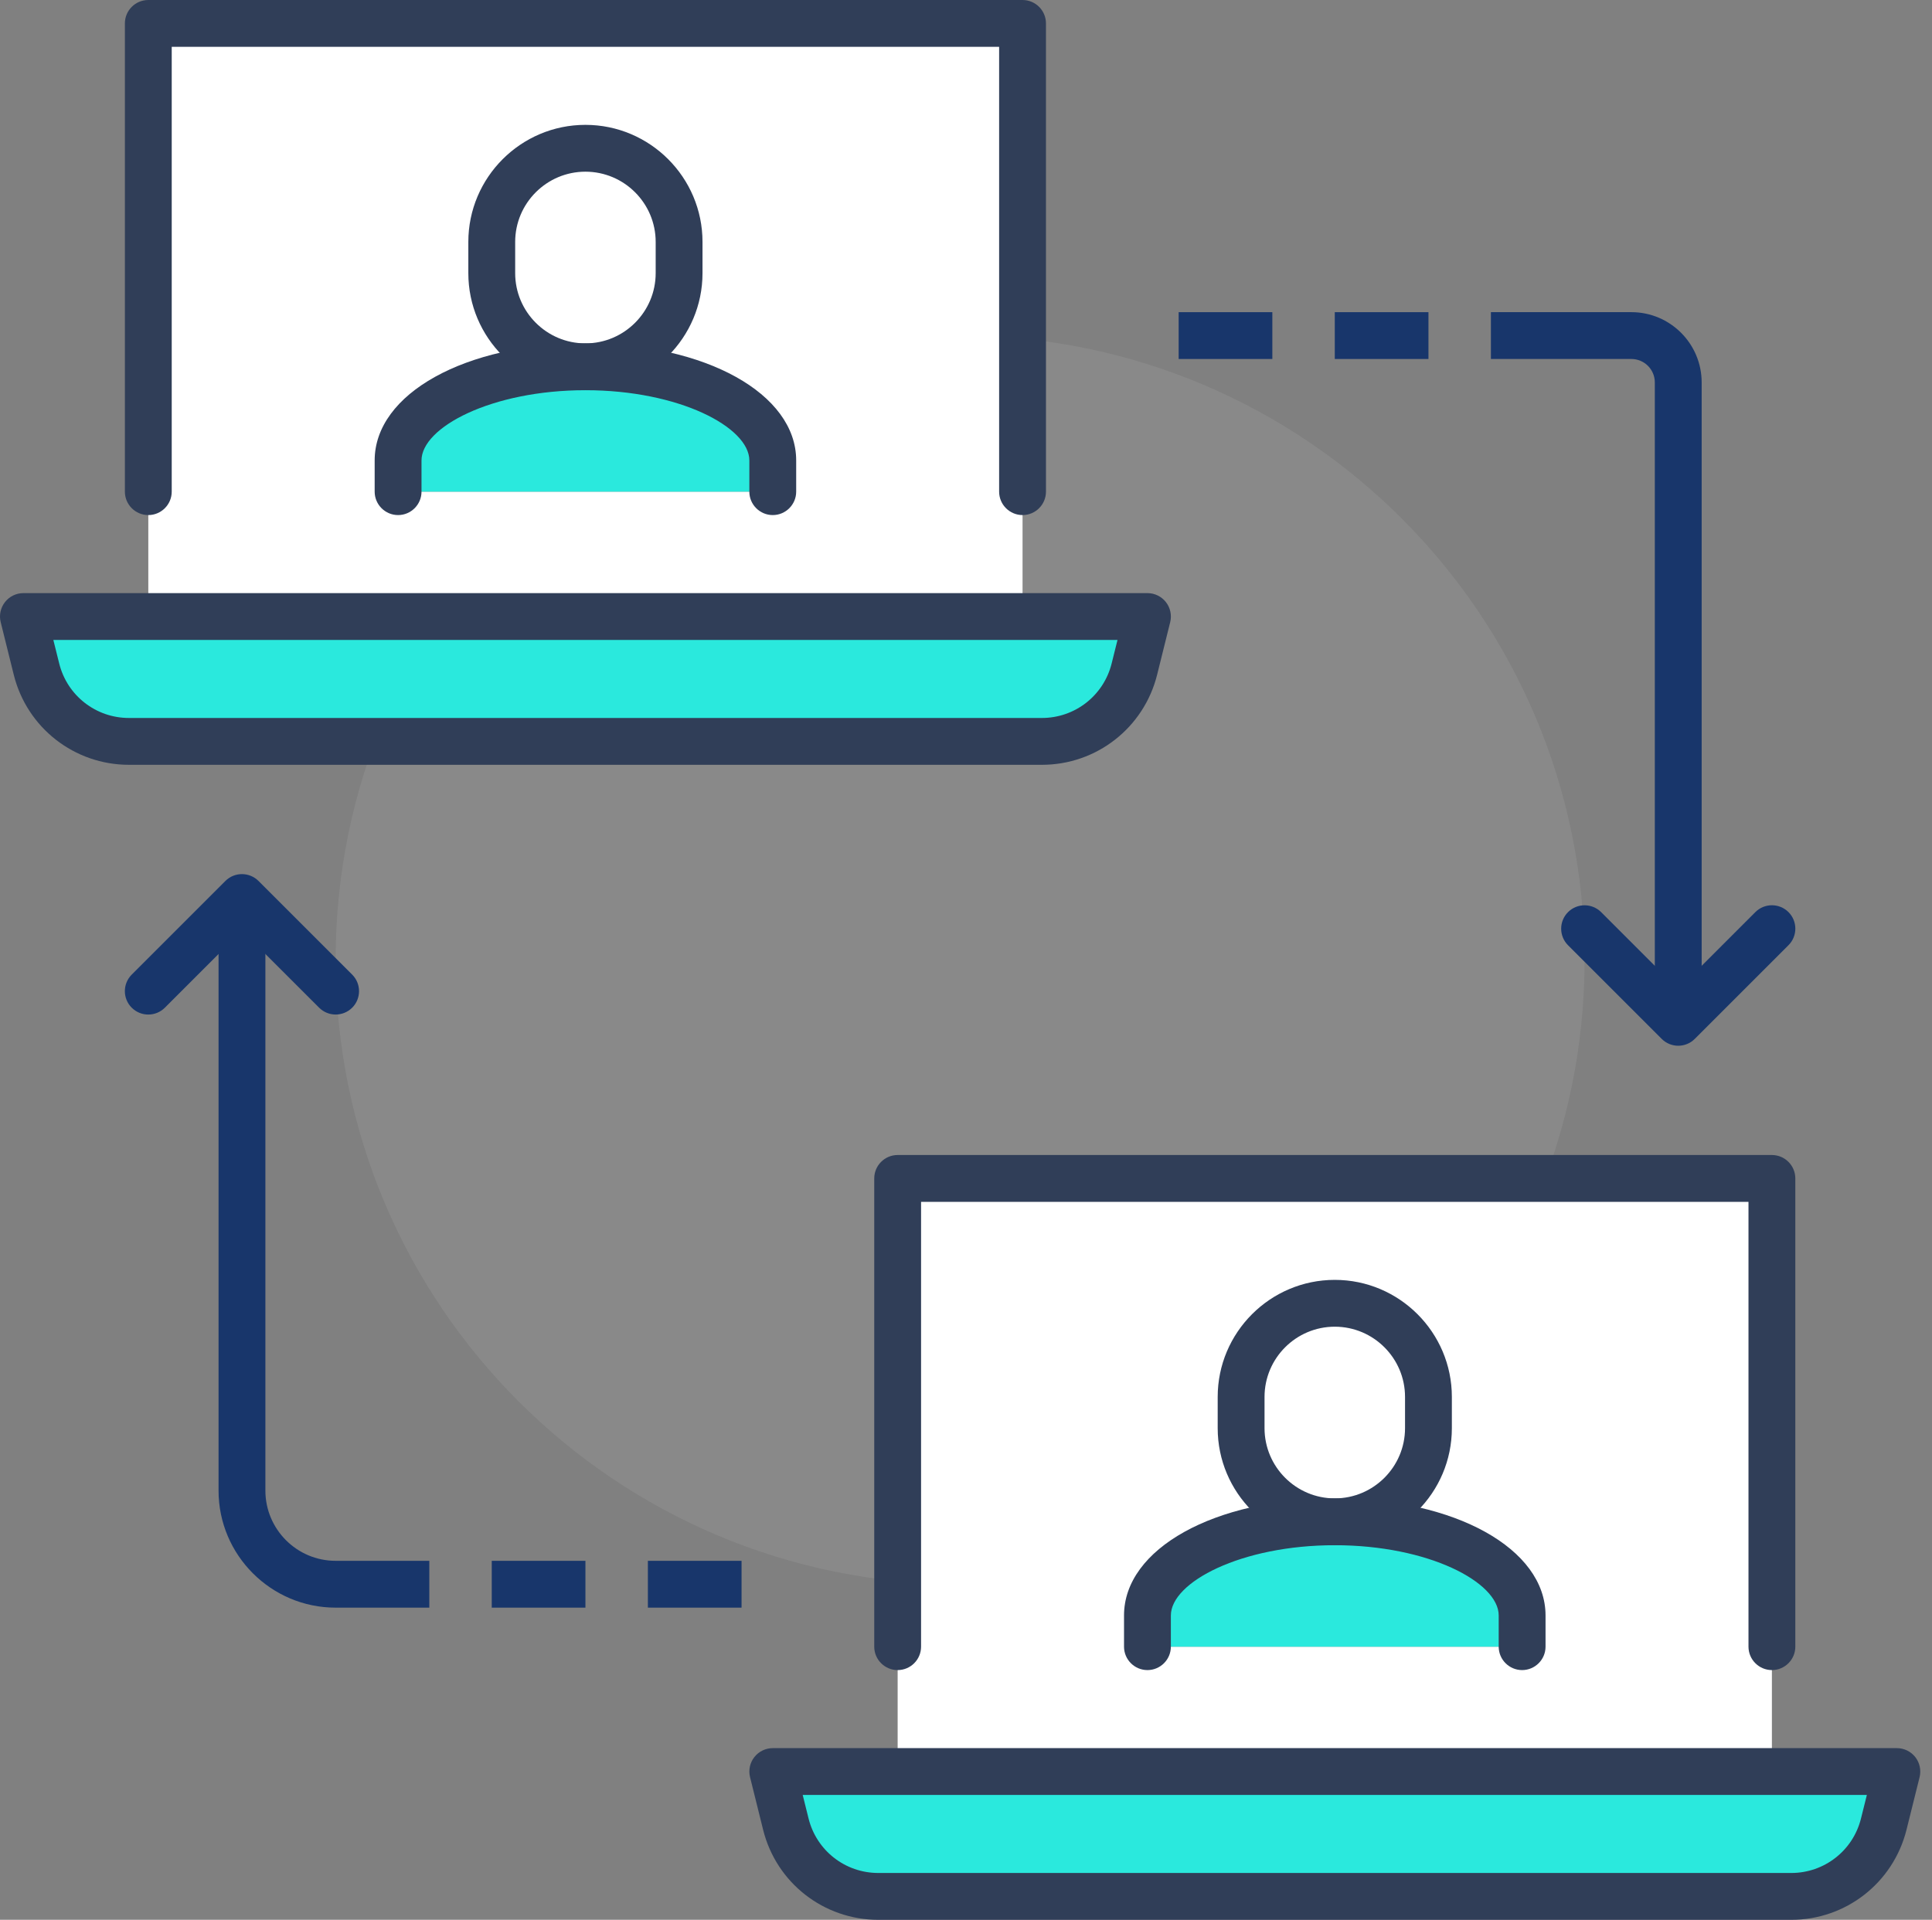 <svg width="164" height="163" viewBox="0 0 164 163" fill="none" xmlns="http://www.w3.org/2000/svg">
<rect x="0" y="0" width="164" height="163" fill="#808080" stroke="none"/>
<path d="M81.5 134.508C110.775 134.508 134.508 110.776 134.508 81.5C134.508 52.224 110.775 28.492 81.5 28.492C52.224 28.492 28.491 52.224 28.491 81.5C28.491 110.776 52.224 134.508 81.5 134.508Z" fill="#EBEDF0" fill-opacity="0.09"/>
<path d="M161.012 150.41L159.898 154.89C158.997 158.494 155.764 161.012 152.053 161.012H74.555C70.845 161.012 67.611 158.494 66.71 154.89L65.597 150.41H76.199H150.41H161.012Z" fill="#2AE9DD"/>
<path d="M150.41 139.809V150.41H76.198V139.809V100.053H150.41V139.809ZM129.206 139.809V137.158C129.206 132.759 122.077 129.207 113.304 129.207C117.704 129.207 121.255 125.656 121.255 121.256V118.606C121.255 114.206 117.704 110.654 113.304 110.654C108.904 110.654 105.353 114.206 105.353 118.606V121.256C105.353 125.656 108.904 129.207 113.304 129.207C104.531 129.207 97.401 132.759 97.401 137.158V139.809H129.206Z" fill="white"/>
<path d="M129.206 137.158V139.809H97.401V137.158C97.401 132.759 104.531 129.207 113.304 129.207C122.077 129.207 129.206 132.759 129.206 137.158Z" fill="#2AE9DD"/>
<path d="M121.256 118.605V121.256C121.256 125.656 117.704 129.207 113.305 129.207C108.905 129.207 105.353 125.656 105.353 121.256V118.605C105.353 114.206 108.905 110.654 113.305 110.654C117.704 110.654 121.256 114.206 121.256 118.605Z" fill="white"/>
<path d="M97.402 52.345L96.289 56.825C95.388 60.429 92.154 62.947 88.443 62.947H10.946C7.235 62.947 4.001 60.429 3.1 56.825L1.987 52.345H12.589H86.8H97.402Z" fill="#2AE9DD"/>
<path d="M86.8 41.744V52.346H12.589V41.744V1.988H86.8V41.744ZM65.597 41.744V39.093C65.597 34.694 58.468 31.142 49.695 31.142C54.094 31.142 57.646 27.591 57.646 23.191V20.541C57.646 16.141 54.094 12.589 49.695 12.589C45.295 12.589 41.744 16.141 41.744 20.541V23.191C41.744 27.591 45.295 31.142 49.695 31.142C40.922 31.142 33.792 34.694 33.792 39.093V41.744H65.597Z" fill="white"/>
<path d="M65.597 39.093V41.744H33.792V39.093C33.792 34.694 40.922 31.142 49.695 31.142C58.468 31.142 65.597 34.694 65.597 39.093Z" fill="#2AE9DD"/>
<path d="M57.646 20.541V23.191C57.646 27.59 54.094 31.142 49.695 31.142C45.295 31.142 41.743 27.59 41.743 23.191V20.541C41.743 16.141 45.295 12.589 49.695 12.589C54.094 12.589 57.646 16.141 57.646 20.541Z" fill="white"/>
<path d="M152.053 163H74.555C69.924 163 65.905 159.863 64.782 155.37L63.669 150.888C63.52 150.295 63.656 149.665 64.033 149.185C64.411 148.704 64.988 148.423 65.6 148.423H161.015C161.628 148.423 162.204 148.704 162.582 149.185C162.96 149.668 163.092 150.295 162.947 150.888L161.833 155.367C160.704 159.863 156.685 163 152.053 163ZM68.138 152.398L68.638 154.409C69.318 157.126 71.749 159.024 74.555 159.024H152.053C154.856 159.024 157.291 157.126 157.97 154.406L158.471 152.398H68.138Z" fill="#303E58"/>
<path d="M150.41 141.797C149.314 141.797 148.422 140.906 148.422 139.809V102.041H78.186V139.809C78.186 140.906 77.295 141.797 76.199 141.797C75.102 141.797 74.211 140.906 74.211 139.809V100.053C74.211 98.956 75.102 98.065 76.199 98.065H150.41C151.507 98.065 152.398 98.956 152.398 100.053V139.809C152.398 140.906 151.507 141.797 150.41 141.797Z" fill="#303E58"/>
<path d="M113.304 131.195C107.825 131.195 103.365 126.736 103.365 121.256V118.606C103.365 113.126 107.825 108.667 113.304 108.667C118.784 108.667 123.243 113.126 123.243 118.606V121.256C123.243 126.736 118.784 131.195 113.304 131.195ZM113.304 112.642C110.015 112.642 107.341 115.319 107.341 118.606V121.256C107.341 124.542 110.015 127.219 113.304 127.219C116.594 127.219 119.268 124.542 119.268 121.256V118.606C119.268 115.319 116.594 112.642 113.304 112.642Z" fill="#303E58"/>
<path d="M129.207 141.797C128.11 141.797 127.219 140.906 127.219 139.809V137.159C127.219 134.342 121.269 131.195 113.304 131.195C105.34 131.195 99.39 134.342 99.39 137.159V139.809C99.39 140.906 98.499 141.797 97.402 141.797C96.305 141.797 95.414 140.906 95.414 139.809V137.159C95.414 131.493 103.104 127.219 113.304 127.219C123.505 127.219 131.195 131.493 131.195 137.159V139.809C131.195 140.906 130.303 141.797 129.207 141.797Z" fill="#303E58"/>
<path d="M88.444 64.935H10.946C6.314 64.935 2.295 61.797 1.172 57.305L0.059 52.822C-0.09 52.23 0.046 51.6 0.424 51.12C0.798 50.639 1.374 50.358 1.987 50.358H97.402C98.015 50.358 98.591 50.639 98.969 51.12C99.347 51.603 99.479 52.23 99.334 52.822L98.22 57.302C97.094 61.797 93.075 64.935 88.444 64.935ZM4.528 54.333L5.029 56.344C5.708 59.061 8.14 60.959 10.946 60.959H88.444C91.246 60.959 93.681 59.061 94.361 56.341L94.861 54.333H4.528Z" fill="#303E58"/>
<path d="M86.8 43.732C85.704 43.732 84.812 42.84 84.812 41.744V3.976H14.577V41.744C14.577 42.84 13.685 43.732 12.589 43.732C11.492 43.732 10.601 42.84 10.601 41.744V1.988C10.601 0.891 11.492 0 12.589 0H86.8C87.897 0 88.788 0.891 88.788 1.988V41.744C88.788 42.84 87.897 43.732 86.8 43.732Z" fill="#303E58"/>
<path d="M49.694 33.13C44.215 33.13 39.755 28.671 39.755 23.191V20.541C39.755 15.061 44.215 10.601 49.694 10.601C55.174 10.601 59.633 15.061 59.633 20.541V23.191C59.633 28.671 55.174 33.13 49.694 33.13ZM49.694 14.577C46.405 14.577 43.731 17.254 43.731 20.541V23.191C43.731 26.477 46.405 29.154 49.694 29.154C52.984 29.154 55.658 26.477 55.658 23.191V20.541C55.658 17.254 52.984 14.577 49.694 14.577Z" fill="#303E58"/>
<path d="M65.597 43.732C64.501 43.732 63.609 42.84 63.609 41.744V39.093C63.609 36.277 57.659 33.13 49.695 33.13C41.73 33.13 35.78 36.277 35.78 39.093V41.744C35.78 42.84 34.889 43.732 33.792 43.732C32.696 43.732 31.804 42.84 31.804 41.744V39.093C31.804 33.428 39.494 29.154 49.695 29.154C59.895 29.154 67.585 33.428 67.585 39.093V41.744C67.585 42.84 66.694 43.732 65.597 43.732Z" fill="#303E58"/>
<path d="M108.004 26.504H100.052V30.48H108.004V26.504Z" fill="#18366B"/>
<path d="M121.256 26.504H113.304V30.48H121.256V26.504Z" fill="#18366B"/>
<path d="M144.447 86.801H140.471V32.468C140.471 31.371 139.58 30.48 138.483 30.48H126.557V26.504H138.483C141.773 26.504 144.447 29.181 144.447 32.468V86.801Z" fill="#18366B"/>
<path d="M142.459 88.788C141.949 88.788 141.442 88.593 141.054 88.205L133.103 80.254C132.328 79.479 132.328 78.22 133.103 77.445C133.878 76.669 135.137 76.669 135.916 77.445L142.459 83.988L149.005 77.442C149.781 76.666 151.04 76.666 151.818 77.442C152.593 78.217 152.593 79.476 151.818 80.251L143.867 88.202C143.476 88.593 142.969 88.788 142.459 88.788Z" fill="#18366B"/>
<path d="M62.947 132.52H54.996V136.496H62.947V132.52Z" fill="#18366B"/>
<path d="M49.695 132.52H41.743V136.496H49.695V132.52Z" fill="#18366B"/>
<path d="M36.443 136.496H28.491C23.012 136.496 18.552 132.037 18.552 126.557V76.199H22.528V126.557C22.528 129.843 25.201 132.52 28.491 132.52H36.443V136.496Z" fill="#18366B"/>
<path d="M28.491 86.138C27.981 86.138 27.474 85.943 27.087 85.555L20.54 79.012L13.993 85.558C13.218 86.334 11.959 86.334 11.181 85.558C10.405 84.783 10.405 83.524 11.181 82.749L19.132 74.798C19.907 74.022 21.166 74.022 21.945 74.798L29.896 82.749C30.671 83.524 30.671 84.783 29.896 85.558C29.508 85.943 29.001 86.138 28.491 86.138Z" fill="#18366B"/>
</svg>
